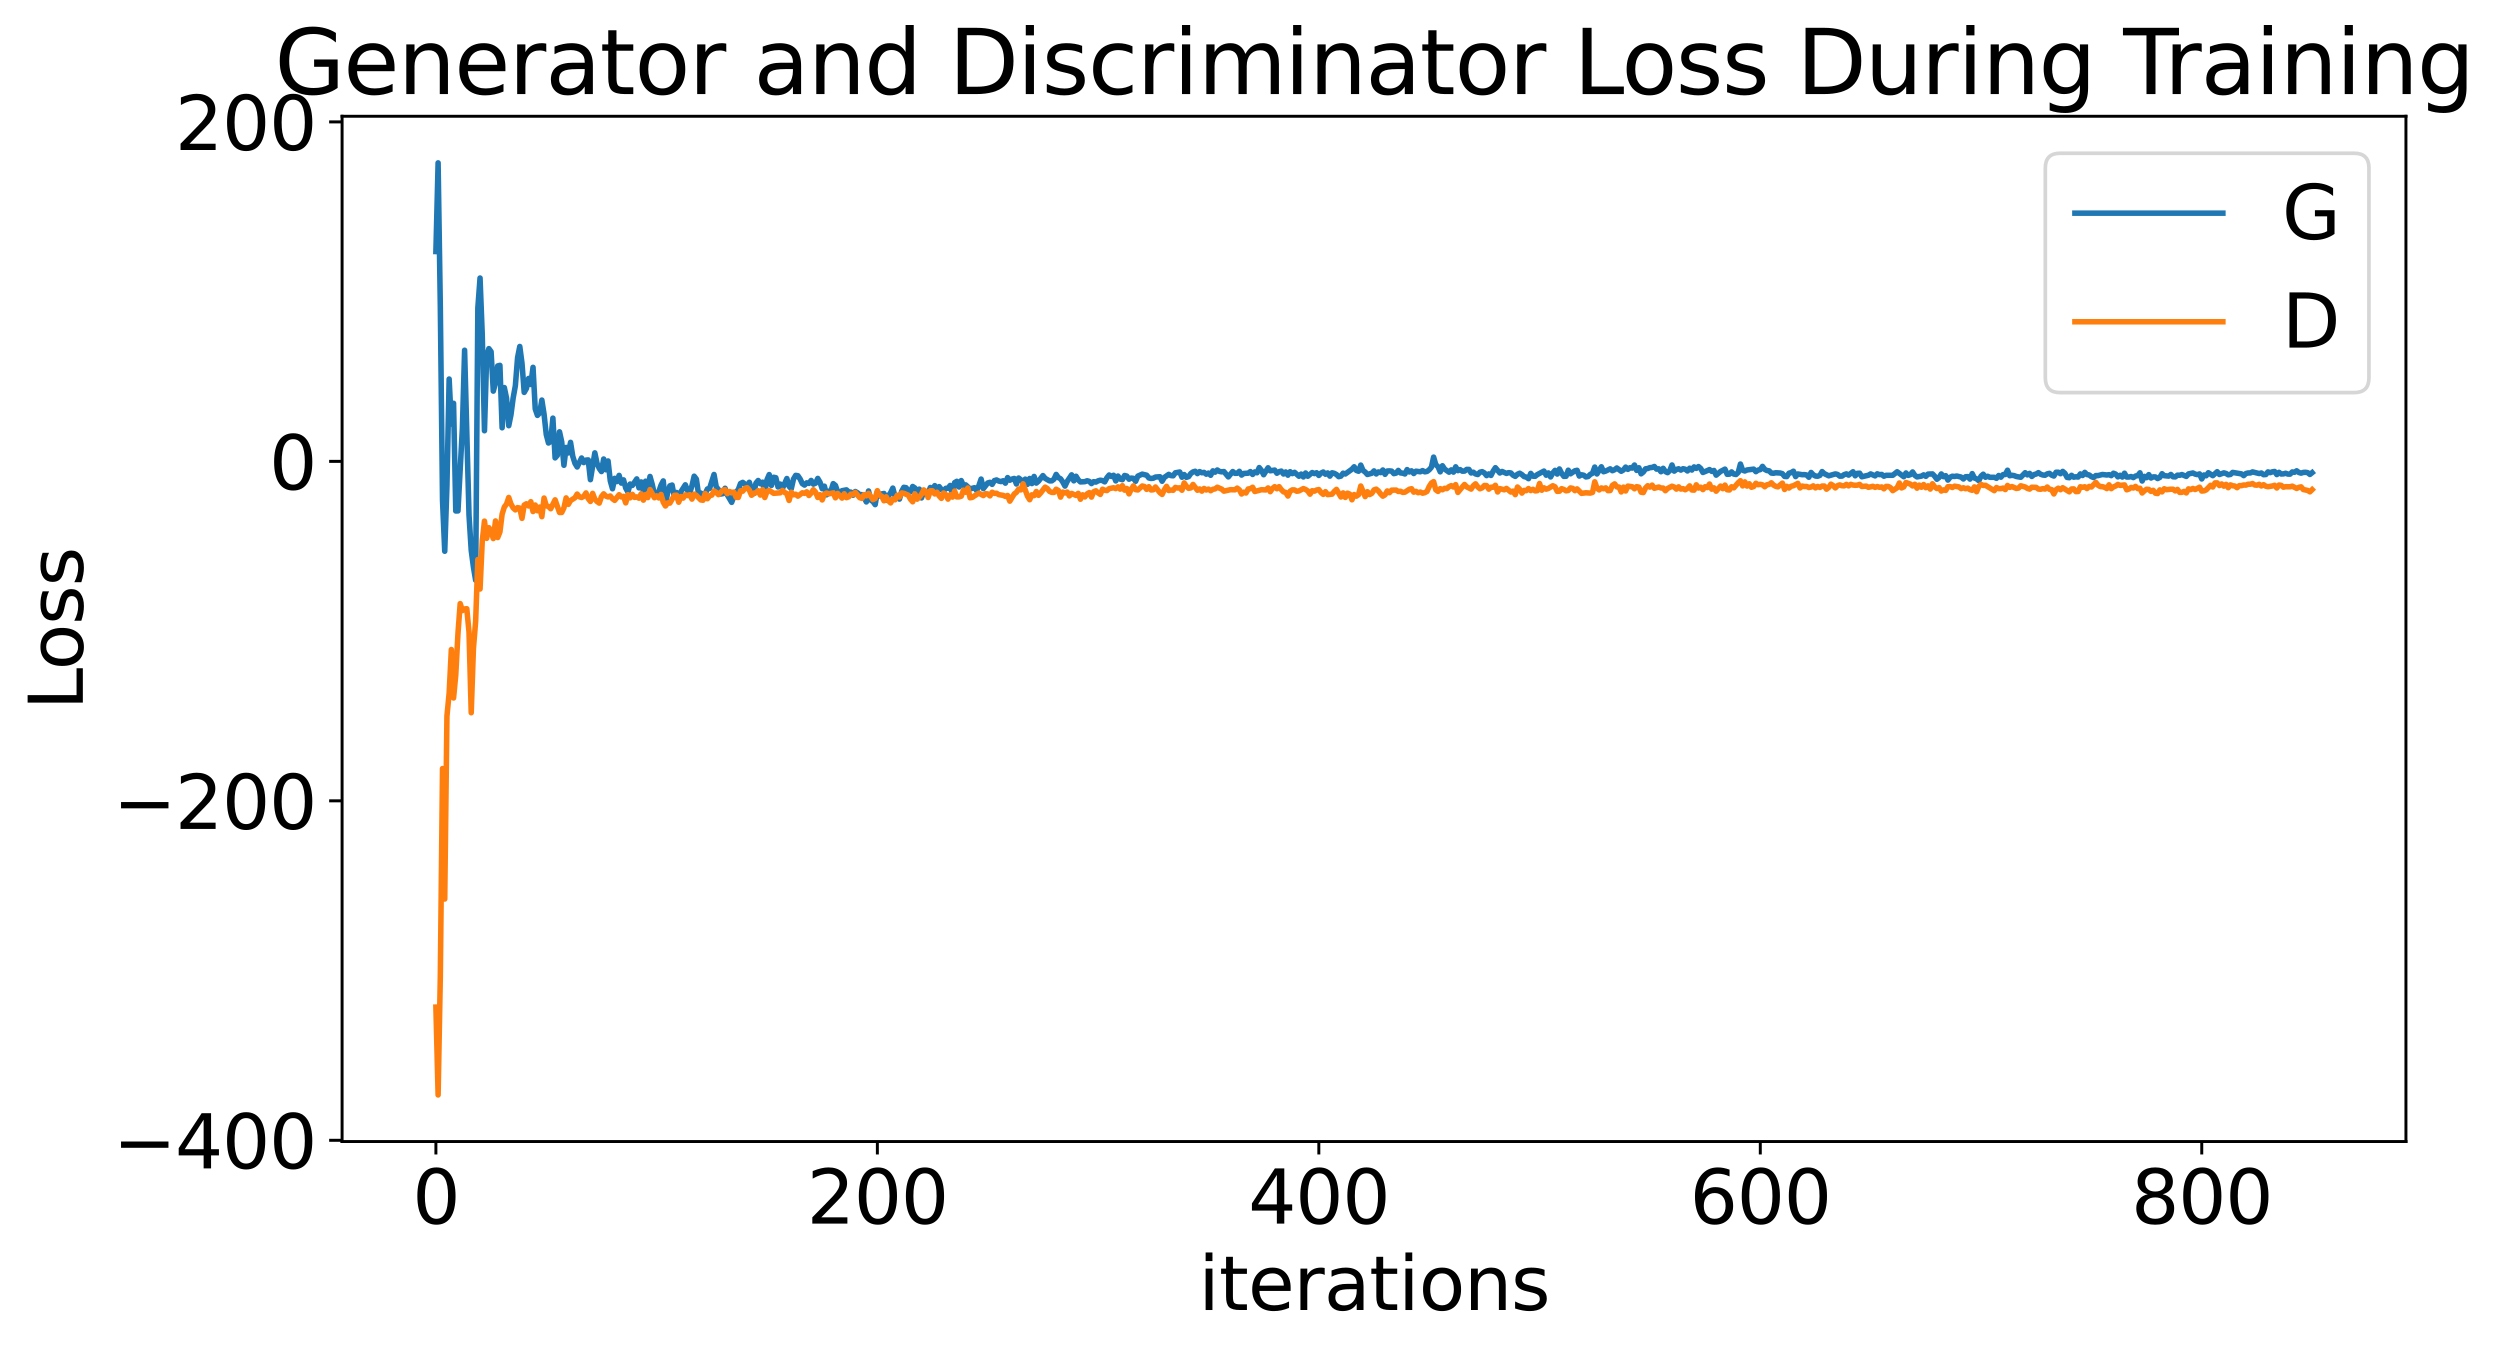 <?xml version="1.0" encoding="utf-8" standalone="no"?>
<!DOCTYPE svg PUBLIC "-//W3C//DTD SVG 1.1//EN"
  "http://www.w3.org/Graphics/SVG/1.1/DTD/svg11.dtd">
<svg xmlns:xlink="http://www.w3.org/1999/xlink" width="675.923pt" height="365.549pt" viewBox="0 0 675.923 365.549" xmlns="http://www.w3.org/2000/svg" version="1.1">
 <defs>
  <style type="text/css">*{stroke-linejoin: round; stroke-linecap: butt}</style>
 </defs>
 <g id="figure_1">
  <g id="patch_1">
   <path d="M 0 365.549 
L 675.923 365.549 
L 675.923 -0 
L 0 -0 
z
" style="fill: #ffffff"/>
  </g>
  <g id="axes_1">
   <g id="patch_2">
    <path d="M 92.491 308.636 
L 650.491 308.636 
L 650.491 31.436 
L 92.491 31.436 
z
" style="fill: #ffffff"/>
   </g>
   <g id="matplotlib.axis_1">
    <g id="xtick_1">
     <g id="line2d_1">
      <defs>
       <path id="m8efa6a3fb3" d="M 0 0 
L 0 3.5 
" style="stroke: #000000; stroke-width: 0.8"/>
      </defs>
      <g>
       <use xlink:href="#m8efa6a3fb3" x="117.854" y="308.636" style="stroke: #000000; stroke-width: 0.8"/>
      </g>
     </g>
     <g id="text_1">
      <!-- 0 -->
      <g transform="translate(111.492 330.833) scale(0.2 -0.2)">
       <defs>
        <path id="DejaVuSans-30" d="M 2034 4250 
Q 1547 4250 1301 3770 
Q 1056 3291 1056 2328 
Q 1056 1369 1301 889 
Q 1547 409 2034 409 
Q 2525 409 2770 889 
Q 3016 1369 3016 2328 
Q 3016 3291 2770 3770 
Q 2525 4250 2034 4250 
z
M 2034 4750 
Q 2819 4750 3233 4129 
Q 3647 3509 3647 2328 
Q 3647 1150 3233 529 
Q 2819 -91 2034 -91 
Q 1250 -91 836 529 
Q 422 1150 422 2328 
Q 422 3509 836 4129 
Q 1250 4750 2034 4750 
z
" transform="scale(0.016)"/>
       </defs>
       <use xlink:href="#DejaVuSans-30"/>
      </g>
     </g>
    </g>
    <g id="xtick_2">
     <g id="line2d_2">
      <g>
       <use xlink:href="#m8efa6a3fb3" x="237.213" y="308.636" style="stroke: #000000; stroke-width: 0.8"/>
      </g>
     </g>
     <g id="text_2">
      <!-- 200 -->
      <g transform="translate(218.125 330.833) scale(0.2 -0.2)">
       <defs>
        <path id="DejaVuSans-32" d="M 1228 531 
L 3431 531 
L 3431 0 
L 469 0 
L 469 531 
Q 828 903 1448 1529 
Q 2069 2156 2228 2338 
Q 2531 2678 2651 2914 
Q 2772 3150 2772 3378 
Q 2772 3750 2511 3984 
Q 2250 4219 1831 4219 
Q 1534 4219 1204 4116 
Q 875 4013 500 3803 
L 500 4441 
Q 881 4594 1212 4672 
Q 1544 4750 1819 4750 
Q 2544 4750 2975 4387 
Q 3406 4025 3406 3419 
Q 3406 3131 3298 2873 
Q 3191 2616 2906 2266 
Q 2828 2175 2409 1742 
Q 1991 1309 1228 531 
z
" transform="scale(0.016)"/>
       </defs>
       <use xlink:href="#DejaVuSans-32"/>
       <use xlink:href="#DejaVuSans-30" x="63.623"/>
       <use xlink:href="#DejaVuSans-30" x="127.246"/>
      </g>
     </g>
    </g>
    <g id="xtick_3">
     <g id="line2d_3">
      <g>
       <use xlink:href="#m8efa6a3fb3" x="356.571" y="308.636" style="stroke: #000000; stroke-width: 0.8"/>
      </g>
     </g>
     <g id="text_3">
      <!-- 400 -->
      <g transform="translate(337.483 330.833) scale(0.2 -0.2)">
       <defs>
        <path id="DejaVuSans-34" d="M 2419 4116 
L 825 1625 
L 2419 1625 
L 2419 4116 
z
M 2253 4666 
L 3047 4666 
L 3047 1625 
L 3713 1625 
L 3713 1100 
L 3047 1100 
L 3047 0 
L 2419 0 
L 2419 1100 
L 313 1100 
L 313 1709 
L 2253 4666 
z
" transform="scale(0.016)"/>
       </defs>
       <use xlink:href="#DejaVuSans-34"/>
       <use xlink:href="#DejaVuSans-30" x="63.623"/>
       <use xlink:href="#DejaVuSans-30" x="127.246"/>
      </g>
     </g>
    </g>
    <g id="xtick_4">
     <g id="line2d_4">
      <g>
       <use xlink:href="#m8efa6a3fb3" x="475.929" y="308.636" style="stroke: #000000; stroke-width: 0.8"/>
      </g>
     </g>
     <g id="text_4">
      <!-- 600 -->
      <g transform="translate(456.842 330.833) scale(0.2 -0.2)">
       <defs>
        <path id="DejaVuSans-36" d="M 2113 2584 
Q 1688 2584 1439 2293 
Q 1191 2003 1191 1497 
Q 1191 994 1439 701 
Q 1688 409 2113 409 
Q 2538 409 2786 701 
Q 3034 994 3034 1497 
Q 3034 2003 2786 2293 
Q 2538 2584 2113 2584 
z
M 3366 4563 
L 3366 3988 
Q 3128 4100 2886 4159 
Q 2644 4219 2406 4219 
Q 1781 4219 1451 3797 
Q 1122 3375 1075 2522 
Q 1259 2794 1537 2939 
Q 1816 3084 2150 3084 
Q 2853 3084 3261 2657 
Q 3669 2231 3669 1497 
Q 3669 778 3244 343 
Q 2819 -91 2113 -91 
Q 1303 -91 875 529 
Q 447 1150 447 2328 
Q 447 3434 972 4092 
Q 1497 4750 2381 4750 
Q 2619 4750 2861 4703 
Q 3103 4656 3366 4563 
z
" transform="scale(0.016)"/>
       </defs>
       <use xlink:href="#DejaVuSans-36"/>
       <use xlink:href="#DejaVuSans-30" x="63.623"/>
       <use xlink:href="#DejaVuSans-30" x="127.246"/>
      </g>
     </g>
    </g>
    <g id="xtick_5">
     <g id="line2d_5">
      <g>
       <use xlink:href="#m8efa6a3fb3" x="595.287" y="308.636" style="stroke: #000000; stroke-width: 0.8"/>
      </g>
     </g>
     <g id="text_5">
      <!-- 800 -->
      <g transform="translate(576.2 330.833) scale(0.2 -0.2)">
       <defs>
        <path id="DejaVuSans-38" d="M 2034 2216 
Q 1584 2216 1326 1975 
Q 1069 1734 1069 1313 
Q 1069 891 1326 650 
Q 1584 409 2034 409 
Q 2484 409 2743 651 
Q 3003 894 3003 1313 
Q 3003 1734 2745 1975 
Q 2488 2216 2034 2216 
z
M 1403 2484 
Q 997 2584 770 2862 
Q 544 3141 544 3541 
Q 544 4100 942 4425 
Q 1341 4750 2034 4750 
Q 2731 4750 3128 4425 
Q 3525 4100 3525 3541 
Q 3525 3141 3298 2862 
Q 3072 2584 2669 2484 
Q 3125 2378 3379 2068 
Q 3634 1759 3634 1313 
Q 3634 634 3220 271 
Q 2806 -91 2034 -91 
Q 1263 -91 848 271 
Q 434 634 434 1313 
Q 434 1759 690 2068 
Q 947 2378 1403 2484 
z
M 1172 3481 
Q 1172 3119 1398 2916 
Q 1625 2713 2034 2713 
Q 2441 2713 2670 2916 
Q 2900 3119 2900 3481 
Q 2900 3844 2670 4047 
Q 2441 4250 2034 4250 
Q 1625 4250 1398 4047 
Q 1172 3844 1172 3481 
z
" transform="scale(0.016)"/>
       </defs>
       <use xlink:href="#DejaVuSans-38"/>
       <use xlink:href="#DejaVuSans-30" x="63.623"/>
       <use xlink:href="#DejaVuSans-30" x="127.246"/>
      </g>
     </g>
    </g>
    <g id="text_6">
     <!-- iterations -->
     <g transform="translate(324.036 354.189) scale(0.2 -0.2)">
      <defs>
       <path id="DejaVuSans-69" d="M 603 3500 
L 1178 3500 
L 1178 0 
L 603 0 
L 603 3500 
z
M 603 4863 
L 1178 4863 
L 1178 4134 
L 603 4134 
L 603 4863 
z
" transform="scale(0.016)"/>
       <path id="DejaVuSans-74" d="M 1172 4494 
L 1172 3500 
L 2356 3500 
L 2356 3053 
L 1172 3053 
L 1172 1153 
Q 1172 725 1289 603 
Q 1406 481 1766 481 
L 2356 481 
L 2356 0 
L 1766 0 
Q 1100 0 847 248 
Q 594 497 594 1153 
L 594 3053 
L 172 3053 
L 172 3500 
L 594 3500 
L 594 4494 
L 1172 4494 
z
" transform="scale(0.016)"/>
       <path id="DejaVuSans-65" d="M 3597 1894 
L 3597 1613 
L 953 1613 
Q 991 1019 1311 708 
Q 1631 397 2203 397 
Q 2534 397 2845 478 
Q 3156 559 3463 722 
L 3463 178 
Q 3153 47 2828 -22 
Q 2503 -91 2169 -91 
Q 1331 -91 842 396 
Q 353 884 353 1716 
Q 353 2575 817 3079 
Q 1281 3584 2069 3584 
Q 2775 3584 3186 3129 
Q 3597 2675 3597 1894 
z
M 3022 2063 
Q 3016 2534 2758 2815 
Q 2500 3097 2075 3097 
Q 1594 3097 1305 2825 
Q 1016 2553 972 2059 
L 3022 2063 
z
" transform="scale(0.016)"/>
       <path id="DejaVuSans-72" d="M 2631 2963 
Q 2534 3019 2420 3045 
Q 2306 3072 2169 3072 
Q 1681 3072 1420 2755 
Q 1159 2438 1159 1844 
L 1159 0 
L 581 0 
L 581 3500 
L 1159 3500 
L 1159 2956 
Q 1341 3275 1631 3429 
Q 1922 3584 2338 3584 
Q 2397 3584 2469 3576 
Q 2541 3569 2628 3553 
L 2631 2963 
z
" transform="scale(0.016)"/>
       <path id="DejaVuSans-61" d="M 2194 1759 
Q 1497 1759 1228 1600 
Q 959 1441 959 1056 
Q 959 750 1161 570 
Q 1363 391 1709 391 
Q 2188 391 2477 730 
Q 2766 1069 2766 1631 
L 2766 1759 
L 2194 1759 
z
M 3341 1997 
L 3341 0 
L 2766 0 
L 2766 531 
Q 2569 213 2275 61 
Q 1981 -91 1556 -91 
Q 1019 -91 701 211 
Q 384 513 384 1019 
Q 384 1609 779 1909 
Q 1175 2209 1959 2209 
L 2766 2209 
L 2766 2266 
Q 2766 2663 2505 2880 
Q 2244 3097 1772 3097 
Q 1472 3097 1187 3025 
Q 903 2953 641 2809 
L 641 3341 
Q 956 3463 1253 3523 
Q 1550 3584 1831 3584 
Q 2591 3584 2966 3190 
Q 3341 2797 3341 1997 
z
" transform="scale(0.016)"/>
       <path id="DejaVuSans-6f" d="M 1959 3097 
Q 1497 3097 1228 2736 
Q 959 2375 959 1747 
Q 959 1119 1226 758 
Q 1494 397 1959 397 
Q 2419 397 2687 759 
Q 2956 1122 2956 1747 
Q 2956 2369 2687 2733 
Q 2419 3097 1959 3097 
z
M 1959 3584 
Q 2709 3584 3137 3096 
Q 3566 2609 3566 1747 
Q 3566 888 3137 398 
Q 2709 -91 1959 -91 
Q 1206 -91 779 398 
Q 353 888 353 1747 
Q 353 2609 779 3096 
Q 1206 3584 1959 3584 
z
" transform="scale(0.016)"/>
       <path id="DejaVuSans-6e" d="M 3513 2113 
L 3513 0 
L 2938 0 
L 2938 2094 
Q 2938 2591 2744 2837 
Q 2550 3084 2163 3084 
Q 1697 3084 1428 2787 
Q 1159 2491 1159 1978 
L 1159 0 
L 581 0 
L 581 3500 
L 1159 3500 
L 1159 2956 
Q 1366 3272 1645 3428 
Q 1925 3584 2291 3584 
Q 2894 3584 3203 3211 
Q 3513 2838 3513 2113 
z
" transform="scale(0.016)"/>
       <path id="DejaVuSans-73" d="M 2834 3397 
L 2834 2853 
Q 2591 2978 2328 3040 
Q 2066 3103 1784 3103 
Q 1356 3103 1142 2972 
Q 928 2841 928 2578 
Q 928 2378 1081 2264 
Q 1234 2150 1697 2047 
L 1894 2003 
Q 2506 1872 2764 1633 
Q 3022 1394 3022 966 
Q 3022 478 2636 193 
Q 2250 -91 1575 -91 
Q 1294 -91 989 -36 
Q 684 19 347 128 
L 347 722 
Q 666 556 975 473 
Q 1284 391 1588 391 
Q 1994 391 2212 530 
Q 2431 669 2431 922 
Q 2431 1156 2273 1281 
Q 2116 1406 1581 1522 
L 1381 1569 
Q 847 1681 609 1914 
Q 372 2147 372 2553 
Q 372 3047 722 3315 
Q 1072 3584 1716 3584 
Q 2034 3584 2315 3537 
Q 2597 3491 2834 3397 
z
" transform="scale(0.016)"/>
      </defs>
      <use xlink:href="#DejaVuSans-69"/>
      <use xlink:href="#DejaVuSans-74" x="27.783"/>
      <use xlink:href="#DejaVuSans-65" x="66.992"/>
      <use xlink:href="#DejaVuSans-72" x="128.516"/>
      <use xlink:href="#DejaVuSans-61" x="169.629"/>
      <use xlink:href="#DejaVuSans-74" x="230.908"/>
      <use xlink:href="#DejaVuSans-69" x="270.117"/>
      <use xlink:href="#DejaVuSans-6f" x="297.9"/>
      <use xlink:href="#DejaVuSans-6e" x="359.082"/>
      <use xlink:href="#DejaVuSans-73" x="422.461"/>
     </g>
    </g>
   </g>
   <g id="matplotlib.axis_2">
    <g id="ytick_1">
     <g id="line2d_6">
      <defs>
       <path id="m21d3175a77" d="M 0 0 
L -3.5 0 
" style="stroke: #000000; stroke-width: 0.8"/>
      </defs>
      <g>
       <use xlink:href="#m21d3175a77" x="92.491" y="308.301" style="stroke: #000000; stroke-width: 0.8"/>
      </g>
     </g>
     <g id="text_7">
      <!-- −400 -->
      <g transform="translate(30.556 315.9) scale(0.2 -0.2)">
       <defs>
        <path id="DejaVuSans-2212" d="M 678 2272 
L 4684 2272 
L 4684 1741 
L 678 1741 
L 678 2272 
z
" transform="scale(0.016)"/>
       </defs>
       <use xlink:href="#DejaVuSans-2212"/>
       <use xlink:href="#DejaVuSans-34" x="83.789"/>
       <use xlink:href="#DejaVuSans-30" x="147.412"/>
       <use xlink:href="#DejaVuSans-30" x="211.035"/>
      </g>
     </g>
    </g>
    <g id="ytick_2">
     <g id="line2d_7">
      <g>
       <use xlink:href="#m21d3175a77" x="92.491" y="216.52" style="stroke: #000000; stroke-width: 0.8"/>
      </g>
     </g>
     <g id="text_8">
      <!-- −200 -->
      <g transform="translate(30.556 224.119) scale(0.2 -0.2)">
       <use xlink:href="#DejaVuSans-2212"/>
       <use xlink:href="#DejaVuSans-32" x="83.789"/>
       <use xlink:href="#DejaVuSans-30" x="147.412"/>
       <use xlink:href="#DejaVuSans-30" x="211.035"/>
      </g>
     </g>
    </g>
    <g id="ytick_3">
     <g id="line2d_8">
      <g>
       <use xlink:href="#m21d3175a77" x="92.491" y="124.739" style="stroke: #000000; stroke-width: 0.8"/>
      </g>
     </g>
     <g id="text_9">
      <!-- 0 -->
      <g transform="translate(72.766 132.338) scale(0.2 -0.2)">
       <use xlink:href="#DejaVuSans-30"/>
      </g>
     </g>
    </g>
    <g id="ytick_4">
     <g id="line2d_9">
      <g>
       <use xlink:href="#m21d3175a77" x="92.491" y="32.958" style="stroke: #000000; stroke-width: 0.8"/>
      </g>
     </g>
     <g id="text_10">
      <!-- 200 -->
      <g transform="translate(47.316 40.557) scale(0.2 -0.2)">
       <use xlink:href="#DejaVuSans-32"/>
       <use xlink:href="#DejaVuSans-30" x="63.623"/>
       <use xlink:href="#DejaVuSans-30" x="127.246"/>
      </g>
     </g>
    </g>
    <g id="text_11">
     <!-- Loss -->
     <g transform="translate(22.397 191.971) rotate(-90) scale(0.2 -0.2)">
      <defs>
       <path id="DejaVuSans-4c" d="M 628 4666 
L 1259 4666 
L 1259 531 
L 3531 531 
L 3531 0 
L 628 0 
L 628 4666 
z
" transform="scale(0.016)"/>
      </defs>
      <use xlink:href="#DejaVuSans-4c"/>
      <use xlink:href="#DejaVuSans-6f" x="53.963"/>
      <use xlink:href="#DejaVuSans-73" x="115.145"/>
      <use xlink:href="#DejaVuSans-73" x="167.244"/>
     </g>
    </g>
   </g>
   <g id="line2d_10">
    <path d="M 117.854 68.01 
L 118.451 44.036 
L 119.048 82.894 
L 119.645 135.353 
L 120.241 149.038 
L 120.838 131.292 
L 121.435 102.481 
L 122.032 114.664 
L 122.629 109.036 
L 123.225 138.147 
L 123.822 138.134 
L 125.016 115.734 
L 125.613 94.696 
L 126.806 139.286 
L 127.403 148.795 
L 128 153.318 
L 128.597 156.878 
L 129.193 83.249 
L 129.79 75.174 
L 130.387 90.473 
L 130.984 116.457 
L 131.58 96.256 
L 132.177 94.26 
L 132.774 95.075 
L 133.371 105.745 
L 133.968 103.501 
L 134.564 98.938 
L 135.161 98.781 
L 135.758 115.659 
L 136.355 104.793 
L 136.952 107.675 
L 137.548 115.096 
L 138.145 112.159 
L 138.742 107.601 
L 139.339 104.285 
L 139.936 96.707 
L 140.532 93.68 
L 141.129 98.194 
L 141.726 106.086 
L 142.323 105.036 
L 142.92 102.323 
L 143.516 103.946 
L 144.113 99.317 
L 144.71 110.565 
L 145.307 112.307 
L 145.903 111.666 
L 146.5 108.168 
L 147.097 111.995 
L 147.694 117.503 
L 148.291 119.774 
L 148.887 119.367 
L 149.484 113.052 
L 150.081 123.794 
L 150.678 123.122 
L 151.275 116.752 
L 151.871 119.487 
L 152.468 125.791 
L 153.065 120.978 
L 153.662 122.459 
L 154.259 119.602 
L 154.855 123.368 
L 155.452 125.267 
L 156.049 126.254 
L 157.242 123.833 
L 157.839 125.067 
L 158.436 124.405 
L 159.033 124.343 
L 159.63 129.685 
L 160.823 122.441 
L 161.42 125.292 
L 162.017 126.639 
L 162.614 127.489 
L 163.21 124.105 
L 163.807 127.007 
L 164.404 124.635 
L 165.001 130.008 
L 165.598 132.148 
L 166.194 129.333 
L 166.791 130.199 
L 167.388 128.532 
L 167.985 130.615 
L 168.582 129.75 
L 169.178 131.975 
L 169.775 133.042 
L 170.372 130.869 
L 170.969 131.244 
L 172.162 129.486 
L 172.759 131.903 
L 173.356 130.3 
L 173.953 132.787 
L 174.549 130.104 
L 175.146 132.297 
L 175.743 128.828 
L 176.34 130.977 
L 176.937 133.625 
L 177.533 133.679 
L 178.13 132.891 
L 178.727 131.166 
L 179.324 130.029 
L 179.921 136.267 
L 180.517 133.172 
L 181.114 131.367 
L 181.711 131.144 
L 182.308 134.254 
L 182.905 133.153 
L 183.501 135.194 
L 184.098 132.96 
L 185.292 131.082 
L 185.888 132.585 
L 186.485 133.281 
L 187.082 131.341 
L 187.679 128.753 
L 188.276 129.528 
L 188.872 133.658 
L 189.469 133.308 
L 190.066 134.76 
L 191.26 132.202 
L 191.856 132.04 
L 193.05 128.293 
L 193.647 131.624 
L 194.244 132.367 
L 194.84 133.575 
L 195.437 133.468 
L 196.034 132.014 
L 196.631 133.775 
L 197.824 135.817 
L 198.421 134.156 
L 199.018 133.039 
L 199.615 132.366 
L 200.211 130.732 
L 200.808 130.422 
L 202.002 131.352 
L 202.599 130.397 
L 203.195 132.386 
L 203.792 133.449 
L 204.389 130.621 
L 204.986 129.916 
L 205.583 130.78 
L 206.179 130.367 
L 206.776 133.018 
L 207.373 129.7 
L 207.97 128.315 
L 208.567 131.243 
L 209.163 129.04 
L 209.76 129.159 
L 210.357 131.658 
L 210.954 130.877 
L 211.551 132.068 
L 212.744 129.382 
L 213.341 131.489 
L 213.938 132.135 
L 214.534 129.52 
L 215.131 128.527 
L 215.728 128.627 
L 216.325 129.507 
L 216.922 130.754 
L 217.518 131.149 
L 218.115 130.543 
L 218.712 130.694 
L 219.309 129.901 
L 219.906 130.887 
L 220.502 130.64 
L 221.099 129.355 
L 221.696 130.365 
L 222.293 132.129 
L 222.89 131.452 
L 223.486 133.778 
L 224.083 132.794 
L 224.68 132.711 
L 225.277 130.761 
L 225.874 131.242 
L 226.47 132.939 
L 227.067 133.683 
L 227.664 132.669 
L 228.857 132.445 
L 229.454 132.994 
L 230.051 133.06 
L 230.648 133.885 
L 231.245 132.892 
L 231.841 133.233 
L 232.438 133.746 
L 233.035 133.739 
L 233.632 134.525 
L 234.229 135.705 
L 234.825 132.744 
L 235.422 135.219 
L 236.019 135.591 
L 236.616 136.433 
L 237.213 132.965 
L 237.809 134.075 
L 238.406 133.541 
L 239.003 133.422 
L 239.6 135.237 
L 240.197 134.063 
L 240.793 133.229 
L 241.39 131.971 
L 241.987 134.241 
L 242.584 134.068 
L 243.18 134.937 
L 243.777 132.84 
L 244.374 131.756 
L 244.971 131.859 
L 245.568 132.699 
L 246.164 132.989 
L 246.761 131.534 
L 247.358 131.943 
L 247.955 132.9 
L 248.552 132.249 
L 249.148 134.623 
L 249.745 132.871 
L 250.342 133.639 
L 250.939 133.328 
L 251.536 131.803 
L 252.132 132.484 
L 252.729 131.304 
L 253.326 132.834 
L 253.923 131.565 
L 254.52 132.346 
L 255.116 132.763 
L 255.713 132.034 
L 256.31 132.01 
L 256.907 131.256 
L 257.503 133.788 
L 258.1 130.493 
L 258.697 130.136 
L 259.294 131.67 
L 259.891 129.936 
L 260.487 131.294 
L 261.084 131.094 
L 262.278 132.187 
L 263.471 131.861 
L 264.068 132.64 
L 264.665 131.282 
L 265.262 129.53 
L 265.859 132.112 
L 267.052 130.58 
L 267.649 130.407 
L 268.246 130.957 
L 268.842 129.942 
L 269.439 129.766 
L 270.036 130.066 
L 270.633 130.203 
L 271.23 129.98 
L 271.826 130.627 
L 272.423 129.133 
L 273.02 129.835 
L 273.617 129.534 
L 274.214 129.364 
L 274.81 130.857 
L 275.407 129.246 
L 276.004 129.706 
L 276.601 130.421 
L 277.198 129.545 
L 277.794 130.94 
L 278.391 129.371 
L 278.988 130.738 
L 279.585 128.822 
L 280.182 130.61 
L 280.778 130.103 
L 281.972 128.587 
L 282.569 129.332 
L 283.762 130.014 
L 284.359 130.005 
L 284.956 129.564 
L 285.553 128.278 
L 286.149 129.133 
L 286.746 129.444 
L 287.343 130.328 
L 287.94 131.422 
L 288.537 130.157 
L 289.73 128.387 
L 290.327 130.002 
L 290.924 128.766 
L 291.521 129.728 
L 292.117 130.295 
L 293.311 130.229 
L 293.908 129.99 
L 294.505 130.146 
L 295.101 130.742 
L 295.698 130.233 
L 296.295 130.336 
L 296.892 130.009 
L 297.488 129.832 
L 298.085 129.938 
L 298.682 130.277 
L 299.279 129.16 
L 299.876 128.428 
L 300.472 128.815 
L 301.069 128.503 
L 301.666 130.018 
L 302.263 128.713 
L 302.86 129.533 
L 303.456 129.687 
L 304.053 128.563 
L 304.65 128.72 
L 305.247 129.561 
L 305.844 129.261 
L 306.44 129.333 
L 307.037 130.125 
L 307.634 128.726 
L 308.828 128.193 
L 310.021 128.481 
L 310.618 129.227 
L 311.215 129.364 
L 311.811 129.293 
L 312.408 128.979 
L 313.602 128.9 
L 314.199 130.109 
L 314.795 129.085 
L 315.989 128.258 
L 316.586 128.583 
L 317.183 128.64 
L 317.779 127.829 
L 318.973 127.622 
L 319.57 129.027 
L 320.167 128.308 
L 320.763 129.061 
L 321.36 128.863 
L 321.957 128.028 
L 322.554 127.59 
L 323.151 127.418 
L 323.747 128.046 
L 324.344 127.51 
L 324.941 127.816 
L 325.538 127.725 
L 326.134 128.205 
L 326.731 127.91 
L 327.328 128.496 
L 327.925 127.307 
L 328.522 127.661 
L 329.118 127.074 
L 329.715 127.464 
L 330.312 127.568 
L 330.909 127.493 
L 332.102 128.934 
L 333.296 127.495 
L 333.893 127.974 
L 334.49 127.964 
L 335.086 127.433 
L 335.683 128.446 
L 336.28 128.006 
L 337.474 127.934 
L 338.07 127.503 
L 338.667 128.276 
L 339.264 127.592 
L 339.861 127.821 
L 340.457 126.42 
L 341.054 127.184 
L 341.651 128.351 
L 342.845 126.478 
L 343.441 127.288 
L 344.635 127.097 
L 345.232 127.944 
L 345.829 127.523 
L 346.425 127.369 
L 347.022 128.155 
L 347.619 127.606 
L 348.216 128.47 
L 348.813 127.537 
L 349.409 128.049 
L 350.006 127.705 
L 351.2 128.758 
L 351.797 128.176 
L 352.393 128.949 
L 352.99 127.886 
L 353.587 128.758 
L 354.78 127.764 
L 355.377 128.041 
L 355.974 127.818 
L 356.571 128.539 
L 357.168 127.909 
L 357.764 127.62 
L 358.361 128.215 
L 358.958 127.872 
L 359.555 128.731 
L 360.152 127.831 
L 360.748 127.973 
L 361.345 128.302 
L 361.942 128.875 
L 362.539 128.731 
L 363.136 127.937 
L 363.732 128.147 
L 365.523 126.865 
L 366.12 126.206 
L 366.716 127.195 
L 367.313 127.406 
L 367.91 125.752 
L 368.507 127.181 
L 369.103 127.622 
L 369.7 128.285 
L 370.894 127.953 
L 371.491 127.321 
L 372.087 128.138 
L 372.684 127.596 
L 373.281 127.777 
L 373.878 127.076 
L 374.475 128.238 
L 375.071 127.355 
L 375.668 127.311 
L 376.265 127.383 
L 376.862 128.051 
L 377.459 127.911 
L 378.055 127.191 
L 378.652 127.863 
L 379.249 127.925 
L 379.846 128.141 
L 380.442 126.967 
L 381.039 127.602 
L 381.636 127.303 
L 382.233 128.02 
L 382.83 127.396 
L 384.023 127.55 
L 384.62 127.241 
L 385.217 127.562 
L 385.814 127.469 
L 386.41 127.018 
L 387.007 126.33 
L 387.604 123.594 
L 388.201 125.641 
L 388.798 126.194 
L 389.394 127.565 
L 389.991 125.926 
L 390.588 126.839 
L 391.782 127.663 
L 392.378 127.044 
L 392.975 127.646 
L 393.572 126.217 
L 394.169 127.247 
L 394.765 126.969 
L 395.362 127.389 
L 395.959 127.367 
L 396.556 126.91 
L 397.153 126.92 
L 397.749 127.869 
L 398.346 127.674 
L 398.943 128.141 
L 399.54 128.297 
L 400.137 127.669 
L 400.733 127.522 
L 401.33 127.865 
L 401.927 128.588 
L 402.524 128.133 
L 403.121 128.536 
L 403.717 127.352 
L 404.314 126.453 
L 405.508 127.878 
L 406.105 127.473 
L 407.298 127.995 
L 407.895 127.785 
L 408.492 127.877 
L 409.088 128.483 
L 409.685 128.794 
L 410.282 128.221 
L 410.879 127.948 
L 411.476 128.313 
L 412.072 128.855 
L 412.669 128.997 
L 413.266 129.42 
L 413.863 127.992 
L 414.46 128.745 
L 415.056 128.776 
L 415.653 128.307 
L 417.444 127.366 
L 418.04 128.478 
L 418.637 127.867 
L 419.234 128.945 
L 419.831 127.881 
L 420.428 127.177 
L 421.024 128.168 
L 421.621 126.793 
L 422.218 127.978 
L 422.815 128.793 
L 423.411 128.766 
L 424.008 127.131 
L 424.605 128.101 
L 425.799 127.293 
L 426.395 127.158 
L 426.992 128.714 
L 427.589 128.371 
L 428.186 128.487 
L 428.783 128.947 
L 429.379 128.838 
L 429.976 128.26 
L 430.573 127.951 
L 431.17 126.283 
L 431.767 128.14 
L 432.96 126.208 
L 433.557 127.54 
L 434.154 127.357 
L 435.347 126.763 
L 435.944 127.26 
L 436.541 126.997 
L 437.138 126.529 
L 438.331 127.412 
L 438.928 127.05 
L 439.525 126.293 
L 440.122 126.896 
L 440.718 126.452 
L 441.315 126.552 
L 441.912 125.732 
L 442.509 127.181 
L 443.106 126.471 
L 443.702 128.103 
L 444.299 127.623 
L 444.896 126.756 
L 445.493 126.674 
L 446.09 126.43 
L 446.686 126.383 
L 447.283 126.126 
L 447.88 126.833 
L 448.477 126.756 
L 449.074 127.538 
L 449.67 126.623 
L 450.267 127.5 
L 450.864 127.788 
L 451.461 127.217 
L 452.057 125.721 
L 452.654 127.375 
L 453.251 126.932 
L 453.848 126.742 
L 454.445 127.097 
L 455.041 126.733 
L 455.638 126.863 
L 456.235 127.33 
L 456.832 126.593 
L 457.429 127.082 
L 458.025 126.241 
L 458.622 126.634 
L 459.219 126.148 
L 459.816 126.651 
L 460.413 127.736 
L 461.606 127.235 
L 462.203 126.962 
L 462.8 127.437 
L 463.397 127.199 
L 463.993 128.461 
L 465.187 127.469 
L 466.38 126.841 
L 466.977 128.237 
L 467.574 128.195 
L 468.171 127.591 
L 468.768 128.171 
L 469.364 128.288 
L 469.961 127.732 
L 470.558 125.466 
L 471.155 127.136 
L 471.752 127.34 
L 472.348 127.066 
L 474.139 126.838 
L 474.736 127.52 
L 475.332 127.099 
L 475.929 126.969 
L 476.526 126.099 
L 477.123 126.906 
L 477.72 127.216 
L 478.316 127.303 
L 478.913 127.895 
L 479.51 127.955 
L 480.107 127.821 
L 481.3 127.889 
L 481.897 128.066 
L 482.494 128.803 
L 483.091 128.846 
L 483.687 127.944 
L 484.284 127.772 
L 484.881 127.405 
L 485.478 128.85 
L 486.075 128.151 
L 487.268 128.344 
L 487.865 128.322 
L 488.462 128.419 
L 489.059 129.028 
L 489.655 127.745 
L 490.252 128.373 
L 490.849 128.704 
L 491.446 128.761 
L 492.042 128.526 
L 492.639 127.504 
L 493.236 128.062 
L 494.43 128.644 
L 496.22 128.131 
L 496.817 128.268 
L 497.414 128.735 
L 498.01 128.723 
L 498.607 128.322 
L 499.204 128.122 
L 499.801 128.457 
L 500.994 127.551 
L 501.591 128.639 
L 502.188 127.98 
L 502.785 127.939 
L 503.382 128.9 
L 505.172 128.486 
L 505.769 128.134 
L 506.962 128.665 
L 507.559 128.103 
L 508.156 128.333 
L 508.753 128.272 
L 509.349 128.75 
L 509.946 128.51 
L 511.737 128.499 
L 512.93 127.554 
L 514.721 128.885 
L 515.317 127.879 
L 515.914 128.531 
L 516.511 128.327 
L 517.108 127.605 
L 517.705 128.514 
L 518.301 128.939 
L 519.495 128.728 
L 520.092 128.386 
L 520.688 128.783 
L 521.285 128.185 
L 522.479 128.133 
L 523.076 128.751 
L 523.672 129.569 
L 524.269 129.102 
L 524.866 128.149 
L 525.463 128.872 
L 526.06 128.616 
L 526.656 129.793 
L 527.253 129.035 
L 527.85 128.759 
L 528.447 128.825 
L 529.044 128.702 
L 530.237 128.989 
L 530.834 129.501 
L 531.431 128.9 
L 532.028 128.861 
L 532.624 129.533 
L 533.221 128.055 
L 533.818 129.237 
L 534.415 129.466 
L 535.011 129.964 
L 535.608 128.735 
L 536.205 128.215 
L 536.802 129.036 
L 537.399 128.773 
L 537.995 129.047 
L 539.189 129.044 
L 539.786 129.319 
L 540.383 128.564 
L 540.979 129.012 
L 541.576 128.318 
L 542.173 128.286 
L 542.77 127.139 
L 543.367 128.622 
L 543.963 128.504 
L 544.56 128.593 
L 545.157 128.832 
L 546.351 129.037 
L 547.544 127.809 
L 548.141 128.393 
L 548.738 127.991 
L 549.334 128.813 
L 549.931 128.313 
L 550.528 128.163 
L 551.125 127.789 
L 551.722 128.224 
L 552.318 128.433 
L 552.915 128.49 
L 553.512 128.122 
L 554.109 127.98 
L 554.706 128.462 
L 555.302 128.704 
L 555.899 127.684 
L 556.496 127.673 
L 557.093 128.074 
L 557.69 127.455 
L 558.286 127.971 
L 558.883 129.081 
L 559.48 129.154 
L 560.077 128.514 
L 560.674 129.012 
L 561.27 128.909 
L 561.867 128.977 
L 562.464 128.133 
L 563.061 128.556 
L 563.657 127.717 
L 564.254 128.308 
L 564.851 128.415 
L 565.448 128.869 
L 566.045 129.115 
L 566.641 128.583 
L 567.238 128.591 
L 568.432 128.287 
L 569.625 128.425 
L 570.222 128.334 
L 570.819 128.598 
L 571.416 127.948 
L 572.013 128.183 
L 572.609 128.928 
L 573.206 128.505 
L 573.803 128.977 
L 574.4 127.945 
L 574.997 128.973 
L 575.593 128.972 
L 576.19 128.845 
L 576.787 129.124 
L 577.384 128.709 
L 577.98 128.583 
L 578.577 127.837 
L 579.174 130.046 
L 579.771 128.799 
L 580.368 129.144 
L 580.964 128.329 
L 581.561 129.24 
L 582.158 128.93 
L 582.755 128.951 
L 583.352 129.383 
L 583.948 129.071 
L 584.545 128.082 
L 585.142 128.609 
L 586.336 128.725 
L 586.932 128.285 
L 587.529 128.905 
L 588.126 128.932 
L 588.723 128.47 
L 589.32 128.501 
L 589.916 128.307 
L 591.11 128.804 
L 591.707 128.133 
L 592.9 127.877 
L 593.497 128.187 
L 594.094 128.325 
L 594.691 128.134 
L 595.287 129.491 
L 595.884 128.421 
L 596.481 128.626 
L 597.078 127.815 
L 598.271 128.601 
L 599.465 127.537 
L 600.062 128.289 
L 601.255 127.848 
L 601.852 128.014 
L 602.449 128.374 
L 603.046 128.276 
L 603.642 127.726 
L 606.03 128.123 
L 606.626 128.593 
L 607.223 128.025 
L 607.82 127.879 
L 608.417 127.873 
L 609.014 127.586 
L 610.804 128.033 
L 611.401 127.882 
L 611.998 128.34 
L 612.594 128.304 
L 613.191 127.588 
L 613.788 127.786 
L 614.385 127.569 
L 614.982 127.473 
L 615.578 128.308 
L 616.175 127.703 
L 616.772 128.155 
L 617.369 128.118 
L 617.965 127.952 
L 618.562 128.173 
L 619.159 128.194 
L 619.756 127.598 
L 620.353 127.689 
L 620.949 127.294 
L 621.546 127.75 
L 622.143 127.921 
L 622.74 127.733 
L 623.337 127.694 
L 623.933 127.787 
L 624.53 128.273 
L 625.127 127.792 
L 625.127 127.792 
" clip-path="url(#pd7824b6e26)" style="fill: none; stroke: #1f77b4; stroke-width: 1.5; stroke-linecap: square"/>
   </g>
   <g id="line2d_11">
    <path d="M 117.854 272.296 
L 118.451 296.036 
L 119.048 264.026 
L 119.645 207.8 
L 120.241 243.067 
L 120.838 193.63 
L 121.435 187.417 
L 122.032 175.613 
L 122.629 188.709 
L 123.225 182.469 
L 123.822 171.246 
L 124.419 163.201 
L 125.016 165.079 
L 125.613 164.641 
L 126.209 164.584 
L 126.806 170.878 
L 127.403 192.699 
L 128 175.336 
L 128.597 168.05 
L 129.193 151.28 
L 129.79 159.248 
L 130.387 146.288 
L 130.984 140.902 
L 131.58 145.551 
L 132.177 142.667 
L 132.774 143.648 
L 133.371 145.607 
L 133.968 140.852 
L 134.564 145.328 
L 135.161 143.822 
L 135.758 139.007 
L 136.355 137.083 
L 136.952 136.292 
L 137.548 134.506 
L 138.145 136.254 
L 138.742 137.32 
L 139.339 137.858 
L 139.936 137.249 
L 140.532 137.37 
L 141.129 140.141 
L 141.726 136.559 
L 142.323 136.205 
L 142.92 136.797 
L 143.516 135.642 
L 144.113 138.298 
L 144.71 136.549 
L 145.307 138.086 
L 145.903 137.093 
L 146.5 139.686 
L 147.097 134.66 
L 147.694 136.76 
L 148.291 136.929 
L 148.887 137.545 
L 150.081 135.146 
L 151.275 138.557 
L 151.871 138.551 
L 152.468 137.3 
L 153.065 134.618 
L 153.662 136.359 
L 154.259 135.33 
L 155.452 134.58 
L 156.049 133.587 
L 156.646 134.312 
L 157.242 134.513 
L 157.839 134.178 
L 158.436 133.277 
L 159.033 134.796 
L 159.63 135.57 
L 160.226 133.398 
L 160.823 134.945 
L 161.42 135.595 
L 162.017 136.024 
L 162.614 134.272 
L 163.21 133.52 
L 163.807 134.134 
L 164.404 134.355 
L 165.001 134.102 
L 165.598 134.851 
L 166.194 135.281 
L 167.388 133.754 
L 167.985 134.35 
L 168.582 134.198 
L 169.178 135.957 
L 169.775 133.746 
L 170.372 134.598 
L 170.969 133.656 
L 171.565 134.48 
L 172.162 134.348 
L 172.759 134.697 
L 173.356 133.513 
L 173.953 135.221 
L 174.549 133.731 
L 175.146 134.529 
L 175.743 132.371 
L 176.937 134.572 
L 177.533 134.072 
L 178.13 134.628 
L 178.727 133.687 
L 179.324 135.794 
L 179.921 136.798 
L 180.517 135.97 
L 181.114 136.02 
L 182.308 133.938 
L 182.905 133.883 
L 183.501 135.784 
L 184.098 134.247 
L 184.695 134.671 
L 185.292 133.788 
L 185.888 133.986 
L 186.485 133.749 
L 187.082 134.938 
L 187.679 133.591 
L 188.276 133.949 
L 189.469 135.163 
L 190.066 135.25 
L 190.663 133.418 
L 191.26 134.84 
L 191.856 134.042 
L 192.453 133.858 
L 193.05 132.744 
L 193.647 133.127 
L 194.244 133.734 
L 195.437 132.54 
L 196.034 132.382 
L 196.631 133.468 
L 197.228 132.895 
L 197.824 133.132 
L 198.421 133.055 
L 199.018 134.444 
L 199.615 134.492 
L 200.211 132.704 
L 200.808 132.804 
L 201.405 132.034 
L 202.002 131.855 
L 202.599 132.524 
L 203.195 133.9 
L 203.792 133.358 
L 204.389 133.204 
L 204.986 132.665 
L 205.583 133.85 
L 206.179 132.38 
L 206.776 134.509 
L 207.373 132.892 
L 207.97 132.6 
L 209.163 133.372 
L 210.357 133.29 
L 210.954 133.234 
L 211.551 132.598 
L 212.147 133.141 
L 212.744 133.469 
L 213.341 135.298 
L 213.938 133.082 
L 214.534 133.767 
L 215.131 133.628 
L 215.728 134.143 
L 216.922 133.234 
L 217.518 133.387 
L 218.115 132.978 
L 218.712 133.963 
L 219.309 133.314 
L 219.906 132.412 
L 220.502 133.066 
L 221.099 134.496 
L 221.696 133.756 
L 222.293 135.163 
L 222.89 133.582 
L 223.486 133.306 
L 224.083 133.525 
L 225.277 133.266 
L 225.874 134.59 
L 226.47 133.405 
L 227.664 134.669 
L 228.261 133.501 
L 228.857 134.549 
L 229.454 134.331 
L 230.051 133.594 
L 230.648 133.685 
L 231.245 133.132 
L 232.438 134.556 
L 233.035 134.748 
L 233.632 133.735 
L 234.229 134.057 
L 234.825 133.4 
L 236.019 135.079 
L 236.616 134.763 
L 237.213 132.67 
L 237.809 133.845 
L 238.406 134.183 
L 239.003 135.394 
L 239.6 134.322 
L 240.197 135.404 
L 240.793 135.966 
L 241.39 134.883 
L 241.987 135.133 
L 242.584 133.913 
L 243.18 134.39 
L 243.777 133.28 
L 244.374 133.387 
L 245.568 133.885 
L 246.164 134.965 
L 246.761 135.665 
L 247.358 133.527 
L 247.955 134.959 
L 248.552 134.407 
L 249.148 133.612 
L 249.745 132.454 
L 250.342 132.902 
L 250.939 134.502 
L 251.536 132.691 
L 252.132 132.708 
L 252.729 133.549 
L 253.326 133.085 
L 253.923 134.094 
L 254.52 134.74 
L 255.116 133.29 
L 255.713 133.718 
L 256.31 134.942 
L 256.907 133.779 
L 257.503 134.404 
L 258.1 132.779 
L 258.697 134.351 
L 259.294 134.338 
L 259.891 134.155 
L 260.487 132.526 
L 261.084 133.087 
L 261.681 131.931 
L 262.278 134.582 
L 262.875 134.476 
L 264.068 133.68 
L 264.665 133.335 
L 265.859 133.983 
L 266.455 133.474 
L 267.052 133.545 
L 267.649 134.066 
L 268.246 133.092 
L 268.842 133.395 
L 269.439 133.363 
L 270.036 133.735 
L 271.23 133.936 
L 271.826 134.215 
L 272.423 133.966 
L 273.02 135.494 
L 274.214 133.55 
L 274.81 133.112 
L 275.407 132.239 
L 276.004 132.453 
L 276.601 130.81 
L 277.794 134.125 
L 278.391 135.104 
L 278.988 133.781 
L 279.585 133.993 
L 280.182 132.892 
L 280.778 133.913 
L 281.375 133.265 
L 282.569 131.713 
L 283.165 132.09 
L 283.762 132.857 
L 284.359 133.124 
L 284.956 133.136 
L 285.553 132.279 
L 286.149 132.61 
L 286.746 134.4 
L 287.343 133.041 
L 287.94 133.286 
L 288.537 133.034 
L 289.133 134.071 
L 289.73 133.407 
L 290.924 133.949 
L 291.521 133.393 
L 292.117 134.973 
L 292.714 133.784 
L 293.311 134.352 
L 293.908 133.54 
L 294.505 133.179 
L 295.101 134.395 
L 295.698 132.953 
L 296.295 132.7 
L 296.892 133.264 
L 297.488 133.674 
L 298.085 132.279 
L 298.682 132.54 
L 299.279 132.632 
L 299.876 132.107 
L 301.069 131.875 
L 301.666 132.102 
L 302.263 131.632 
L 302.86 132.243 
L 303.456 131.313 
L 304.053 132.518 
L 304.65 132.074 
L 305.247 133.525 
L 305.844 132.312 
L 306.44 131.365 
L 307.037 132.377 
L 307.634 132.471 
L 308.828 131.396 
L 309.424 131.545 
L 310.021 132.303 
L 310.618 131.591 
L 311.215 132.47 
L 311.811 132.413 
L 312.408 131.673 
L 313.602 133.199 
L 314.199 133.674 
L 314.795 132.436 
L 315.392 131.499 
L 315.989 132.619 
L 316.586 132.49 
L 317.183 132.556 
L 317.779 131.788 
L 318.376 131.942 
L 318.973 131.903 
L 319.57 132.54 
L 320.167 130.569 
L 320.763 131.467 
L 321.36 132.034 
L 321.957 131.906 
L 322.554 130.992 
L 323.747 132.545 
L 324.344 132.199 
L 324.941 132.783 
L 325.538 132.067 
L 326.134 132.475 
L 326.731 132.239 
L 327.328 132.672 
L 327.925 132.285 
L 328.522 132.184 
L 329.118 131.733 
L 330.312 132.244 
L 330.909 132.788 
L 332.699 132.398 
L 333.893 132.429 
L 334.49 131.972 
L 335.086 132.432 
L 335.683 133.56 
L 336.28 133.064 
L 336.877 133.289 
L 337.474 132.206 
L 338.07 132.123 
L 338.667 131.743 
L 339.264 132.882 
L 341.054 132.405 
L 342.248 132.464 
L 342.845 131.924 
L 343.441 132.932 
L 344.038 132.058 
L 344.635 131.588 
L 345.232 132.137 
L 345.829 131.581 
L 346.425 132.375 
L 347.022 132.978 
L 347.619 133.131 
L 348.216 134.109 
L 348.813 132.806 
L 349.409 132.445 
L 350.006 132.463 
L 350.603 132.82 
L 351.2 132.728 
L 352.393 132.097 
L 352.99 132.34 
L 353.587 132.743 
L 354.184 133.61 
L 354.78 132.677 
L 355.377 132.79 
L 355.974 132.485 
L 356.571 132.365 
L 357.168 133.162 
L 357.764 133.657 
L 358.361 132.932 
L 358.958 133.725 
L 360.152 133.603 
L 360.748 132.868 
L 361.345 132.318 
L 362.539 134.369 
L 363.136 133.268 
L 363.732 134.488 
L 364.329 133.333 
L 364.926 133.598 
L 365.523 135.12 
L 366.12 133.711 
L 366.716 134.15 
L 367.313 133.742 
L 367.91 131.405 
L 369.103 134.264 
L 369.7 132.946 
L 370.297 133.713 
L 370.894 133.403 
L 371.491 132.452 
L 372.087 132.251 
L 372.684 132.746 
L 373.281 133.543 
L 373.878 134.145 
L 374.475 133.774 
L 375.071 132.745 
L 375.668 133.204 
L 376.265 132.527 
L 377.459 132.501 
L 378.055 132.878 
L 378.652 132.827 
L 379.249 133.125 
L 379.846 133.078 
L 381.039 132.282 
L 381.636 132.139 
L 382.233 133.06 
L 382.83 132.847 
L 383.426 133.215 
L 384.023 133.038 
L 384.62 133.341 
L 385.217 133.198 
L 385.814 132.87 
L 386.41 131.542 
L 387.007 130.602 
L 387.604 130.221 
L 388.201 132.444 
L 388.798 132.861 
L 389.394 132.117 
L 389.991 132.417 
L 390.588 132.019 
L 391.185 132.093 
L 391.782 131.574 
L 392.378 131.307 
L 392.975 131.667 
L 393.572 131.029 
L 394.169 133.131 
L 395.362 131.668 
L 395.959 130.992 
L 396.556 131.633 
L 397.749 132.233 
L 398.346 131.305 
L 398.943 130.815 
L 399.54 131.642 
L 400.137 132.146 
L 400.733 131.894 
L 401.33 131.262 
L 401.927 131.298 
L 402.524 132.251 
L 403.121 131.745 
L 403.717 131.723 
L 404.314 131.214 
L 404.911 133.01 
L 405.508 132.112 
L 406.701 132.429 
L 407.298 132.054 
L 408.492 133.03 
L 409.088 132.79 
L 409.685 133.727 
L 410.282 131.68 
L 410.879 132.28 
L 411.476 133.31 
L 412.072 132.589 
L 412.669 132.646 
L 413.266 132.094 
L 413.863 132.633 
L 414.46 132.299 
L 415.056 132.719 
L 415.653 132.659 
L 416.25 130.724 
L 416.847 132.542 
L 417.444 131.891 
L 418.04 132.252 
L 418.637 132.059 
L 419.831 131.331 
L 420.428 131.621 
L 421.024 132.844 
L 421.621 132.807 
L 422.218 132.124 
L 422.815 132.344 
L 423.411 132.698 
L 424.008 132.599 
L 424.605 131.929 
L 425.202 132.042 
L 425.799 132.652 
L 426.395 132.184 
L 427.589 133.385 
L 428.783 133.235 
L 429.976 133.315 
L 430.573 133.123 
L 431.17 130.267 
L 431.767 131.962 
L 432.363 132.458 
L 432.96 131.923 
L 433.557 132.137 
L 434.154 131.905 
L 434.751 132.655 
L 435.347 132.617 
L 435.944 131.219 
L 436.541 130.828 
L 437.138 131.634 
L 437.734 131.692 
L 438.331 133.004 
L 438.928 131.707 
L 439.525 132.742 
L 440.122 131.429 
L 441.315 131.604 
L 441.912 132.149 
L 442.509 131.578 
L 443.106 131.711 
L 443.702 133.077 
L 444.299 133.172 
L 444.896 131.927 
L 445.493 131.326 
L 446.09 131.694 
L 446.686 131.161 
L 447.283 132.014 
L 448.477 131.68 
L 449.074 131.938 
L 449.67 131.956 
L 450.267 132.666 
L 450.864 132.074 
L 452.057 131.459 
L 452.654 131.684 
L 453.251 132.235 
L 453.848 131.631 
L 454.445 132.221 
L 455.041 132.12 
L 455.638 132.408 
L 456.235 132.042 
L 456.832 131.369 
L 457.429 132.476 
L 458.025 132.517 
L 458.622 131.086 
L 459.219 131.957 
L 459.816 131.733 
L 460.413 132.372 
L 461.009 131.598 
L 461.606 131.823 
L 462.203 130.872 
L 462.8 132.253 
L 463.397 131.896 
L 463.993 132.799 
L 465.187 131.424 
L 465.784 132.113 
L 466.38 131.16 
L 466.977 132.418 
L 467.574 132.48 
L 468.171 131.611 
L 468.768 131.894 
L 469.961 130.509 
L 470.558 129.977 
L 471.155 131.37 
L 471.752 130.291 
L 472.348 131.424 
L 472.945 130.796 
L 473.542 131.738 
L 474.139 131.538 
L 474.736 130.669 
L 475.332 131.042 
L 475.929 130.95 
L 476.526 131.078 
L 477.123 131.601 
L 477.72 131.067 
L 478.316 130.974 
L 478.913 130.538 
L 479.51 131.155 
L 480.107 131.485 
L 480.703 131.632 
L 481.897 130.628 
L 482.494 132.335 
L 483.091 131.485 
L 483.687 131.951 
L 484.284 131.456 
L 484.881 131.328 
L 486.075 130.69 
L 486.671 131.921 
L 487.268 131.415 
L 487.865 131.544 
L 488.462 131.52 
L 489.059 131.804 
L 489.655 131.677 
L 490.252 131.359 
L 490.849 131.908 
L 491.446 131.52 
L 492.042 131.787 
L 492.639 131.412 
L 493.236 131.404 
L 493.833 132.255 
L 494.43 131.798 
L 495.026 130.909 
L 495.623 131.274 
L 496.22 131.908 
L 496.817 131.303 
L 497.414 131.099 
L 498.01 131.333 
L 498.607 131.356 
L 499.204 130.962 
L 499.801 131.367 
L 500.398 130.952 
L 500.994 131.143 
L 501.591 131.213 
L 502.188 131.169 
L 502.785 130.967 
L 503.382 131.519 
L 504.575 131.434 
L 505.172 131.76 
L 506.365 131.484 
L 506.962 131.764 
L 507.559 131.55 
L 508.156 131.752 
L 508.753 131.656 
L 509.349 132.158 
L 509.946 131.514 
L 510.543 131.526 
L 511.14 131.855 
L 511.737 132.655 
L 512.93 131.865 
L 513.527 130.593 
L 514.124 131.921 
L 514.721 131.636 
L 515.317 130.461 
L 516.511 130.893 
L 517.108 131.384 
L 517.705 130.935 
L 518.301 131.985 
L 518.898 131.163 
L 519.495 131.733 
L 520.092 131.007 
L 520.688 131.857 
L 521.285 131.359 
L 521.882 132.228 
L 522.479 130.796 
L 523.076 131.643 
L 523.672 132.082 
L 524.269 131.832 
L 524.866 132.758 
L 525.463 132.449 
L 526.06 132.588 
L 526.656 131.584 
L 527.253 131.543 
L 527.85 131.805 
L 528.447 131.45 
L 529.64 131.646 
L 530.237 132.107 
L 530.834 131.88 
L 531.431 132.134 
L 532.028 131.97 
L 532.624 132.386 
L 533.221 132.565 
L 533.818 131.647 
L 534.415 132.947 
L 535.011 131.514 
L 535.608 130.973 
L 536.205 131.253 
L 536.802 131.206 
L 539.189 132.654 
L 539.786 131.817 
L 540.383 132.119 
L 540.979 132.101 
L 541.576 131.966 
L 542.173 132.361 
L 542.77 131.259 
L 543.367 131.78 
L 543.963 131.55 
L 545.157 132.063 
L 545.754 131.958 
L 546.351 131.341 
L 547.544 131.671 
L 548.141 132.042 
L 548.738 132.236 
L 549.334 131.734 
L 550.528 131.783 
L 551.125 132.226 
L 551.722 132.284 
L 552.318 132.111 
L 552.915 132.221 
L 553.512 131.681 
L 554.109 132.291 
L 554.706 132.376 
L 555.302 133.544 
L 555.899 132.383 
L 556.496 131.998 
L 557.093 132.406 
L 557.69 131.864 
L 559.48 132.974 
L 560.077 132.207 
L 560.674 132.184 
L 561.27 132.918 
L 561.867 132.88 
L 562.464 131.609 
L 563.061 131.752 
L 563.657 131.61 
L 564.254 132.087 
L 564.851 131.516 
L 565.448 131.668 
L 566.641 130.424 
L 567.238 131.189 
L 567.835 131.542 
L 568.432 131.579 
L 569.029 131.761 
L 569.625 132.089 
L 570.222 131.079 
L 570.819 132.115 
L 571.416 131.641 
L 572.013 131.402 
L 572.609 130.979 
L 573.206 131.242 
L 574.4 131.106 
L 574.997 132.425 
L 575.593 132.22 
L 576.19 131.792 
L 576.787 131.938 
L 577.384 131.511 
L 577.98 132.099 
L 578.577 132.013 
L 579.174 133.279 
L 579.771 132.694 
L 580.368 132.278 
L 580.964 132.34 
L 581.561 132.848 
L 582.158 132.572 
L 582.755 133.344 
L 583.352 133.442 
L 583.948 132.453 
L 584.545 132.987 
L 585.142 132.149 
L 585.739 132.406 
L 586.932 132.268 
L 587.529 132.281 
L 588.126 132.721 
L 588.723 132.326 
L 589.32 133.125 
L 589.916 133.109 
L 590.513 132.866 
L 591.11 133.263 
L 591.707 132.177 
L 592.303 132.363 
L 592.9 132.072 
L 593.497 132.347 
L 594.691 131.733 
L 595.287 132.763 
L 595.884 132.709 
L 596.481 132.462 
L 597.675 131.213 
L 598.271 131.66 
L 598.868 130.567 
L 599.465 130.56 
L 600.062 131.277 
L 600.659 130.847 
L 601.255 131.44 
L 601.852 130.958 
L 602.449 131.845 
L 603.046 131.095 
L 603.642 131.336 
L 604.239 131.407 
L 604.836 131.853 
L 605.433 131.306 
L 606.03 131.308 
L 606.626 131.127 
L 607.223 131.169 
L 607.82 130.915 
L 608.417 130.924 
L 609.014 130.734 
L 609.61 131.131 
L 610.207 131.184 
L 610.804 130.941 
L 611.401 131.385 
L 611.998 131.05 
L 612.594 131.457 
L 613.191 131.59 
L 614.385 131.392 
L 614.982 131.212 
L 615.578 131.932 
L 616.175 131.143 
L 616.772 131.232 
L 617.369 131.723 
L 617.965 131.588 
L 619.159 131.615 
L 619.756 131.441 
L 620.949 132.057 
L 621.546 131.763 
L 622.143 131.633 
L 622.74 132.353 
L 623.933 132.6 
L 624.53 132.972 
L 625.127 132.389 
L 625.127 132.389 
" clip-path="url(#pd7824b6e26)" style="fill: none; stroke: #ff7f0e; stroke-width: 1.5; stroke-linecap: square"/>
   </g>
   <g id="patch_3">
    <path d="M 92.491 308.636 
L 92.491 31.436 
" style="fill: none; stroke: #000000; stroke-width: 0.8; stroke-linejoin: miter; stroke-linecap: square"/>
   </g>
   <g id="patch_4">
    <path d="M 650.491 308.636 
L 650.491 31.436 
" style="fill: none; stroke: #000000; stroke-width: 0.8; stroke-linejoin: miter; stroke-linecap: square"/>
   </g>
   <g id="patch_5">
    <path d="M 92.491 308.636 
L 650.491 308.636 
" style="fill: none; stroke: #000000; stroke-width: 0.8; stroke-linejoin: miter; stroke-linecap: square"/>
   </g>
   <g id="patch_6">
    <path d="M 92.491 31.436 
L 650.491 31.436 
" style="fill: none; stroke: #000000; stroke-width: 0.8; stroke-linejoin: miter; stroke-linecap: square"/>
   </g>
   <g id="text_12">
    <!-- Generator and Discriminator Loss During Training -->
    <g transform="translate(74.258 25.436) scale(0.24 -0.24)">
     <defs>
      <path id="DejaVuSans-47" d="M 3809 666 
L 3809 1919 
L 2778 1919 
L 2778 2438 
L 4434 2438 
L 4434 434 
Q 4069 175 3628 42 
Q 3188 -91 2688 -91 
Q 1594 -91 976 548 
Q 359 1188 359 2328 
Q 359 3472 976 4111 
Q 1594 4750 2688 4750 
Q 3144 4750 3555 4637 
Q 3966 4525 4313 4306 
L 4313 3634 
Q 3963 3931 3569 4081 
Q 3175 4231 2741 4231 
Q 1884 4231 1454 3753 
Q 1025 3275 1025 2328 
Q 1025 1384 1454 906 
Q 1884 428 2741 428 
Q 3075 428 3337 486 
Q 3600 544 3809 666 
z
" transform="scale(0.016)"/>
      <path id="DejaVuSans-20" transform="scale(0.016)"/>
      <path id="DejaVuSans-64" d="M 2906 2969 
L 2906 4863 
L 3481 4863 
L 3481 0 
L 2906 0 
L 2906 525 
Q 2725 213 2448 61 
Q 2172 -91 1784 -91 
Q 1150 -91 751 415 
Q 353 922 353 1747 
Q 353 2572 751 3078 
Q 1150 3584 1784 3584 
Q 2172 3584 2448 3432 
Q 2725 3281 2906 2969 
z
M 947 1747 
Q 947 1113 1208 752 
Q 1469 391 1925 391 
Q 2381 391 2643 752 
Q 2906 1113 2906 1747 
Q 2906 2381 2643 2742 
Q 2381 3103 1925 3103 
Q 1469 3103 1208 2742 
Q 947 2381 947 1747 
z
" transform="scale(0.016)"/>
      <path id="DejaVuSans-44" d="M 1259 4147 
L 1259 519 
L 2022 519 
Q 2988 519 3436 956 
Q 3884 1394 3884 2338 
Q 3884 3275 3436 3711 
Q 2988 4147 2022 4147 
L 1259 4147 
z
M 628 4666 
L 1925 4666 
Q 3281 4666 3915 4102 
Q 4550 3538 4550 2338 
Q 4550 1131 3912 565 
Q 3275 0 1925 0 
L 628 0 
L 628 4666 
z
" transform="scale(0.016)"/>
      <path id="DejaVuSans-63" d="M 3122 3366 
L 3122 2828 
Q 2878 2963 2633 3030 
Q 2388 3097 2138 3097 
Q 1578 3097 1268 2742 
Q 959 2388 959 1747 
Q 959 1106 1268 751 
Q 1578 397 2138 397 
Q 2388 397 2633 464 
Q 2878 531 3122 666 
L 3122 134 
Q 2881 22 2623 -34 
Q 2366 -91 2075 -91 
Q 1284 -91 818 406 
Q 353 903 353 1747 
Q 353 2603 823 3093 
Q 1294 3584 2113 3584 
Q 2378 3584 2631 3529 
Q 2884 3475 3122 3366 
z
" transform="scale(0.016)"/>
      <path id="DejaVuSans-6d" d="M 3328 2828 
Q 3544 3216 3844 3400 
Q 4144 3584 4550 3584 
Q 5097 3584 5394 3201 
Q 5691 2819 5691 2113 
L 5691 0 
L 5113 0 
L 5113 2094 
Q 5113 2597 4934 2840 
Q 4756 3084 4391 3084 
Q 3944 3084 3684 2787 
Q 3425 2491 3425 1978 
L 3425 0 
L 2847 0 
L 2847 2094 
Q 2847 2600 2669 2842 
Q 2491 3084 2119 3084 
Q 1678 3084 1418 2786 
Q 1159 2488 1159 1978 
L 1159 0 
L 581 0 
L 581 3500 
L 1159 3500 
L 1159 2956 
Q 1356 3278 1631 3431 
Q 1906 3584 2284 3584 
Q 2666 3584 2933 3390 
Q 3200 3197 3328 2828 
z
" transform="scale(0.016)"/>
      <path id="DejaVuSans-75" d="M 544 1381 
L 544 3500 
L 1119 3500 
L 1119 1403 
Q 1119 906 1312 657 
Q 1506 409 1894 409 
Q 2359 409 2629 706 
Q 2900 1003 2900 1516 
L 2900 3500 
L 3475 3500 
L 3475 0 
L 2900 0 
L 2900 538 
Q 2691 219 2414 64 
Q 2138 -91 1772 -91 
Q 1169 -91 856 284 
Q 544 659 544 1381 
z
M 1991 3584 
L 1991 3584 
z
" transform="scale(0.016)"/>
      <path id="DejaVuSans-67" d="M 2906 1791 
Q 2906 2416 2648 2759 
Q 2391 3103 1925 3103 
Q 1463 3103 1205 2759 
Q 947 2416 947 1791 
Q 947 1169 1205 825 
Q 1463 481 1925 481 
Q 2391 481 2648 825 
Q 2906 1169 2906 1791 
z
M 3481 434 
Q 3481 -459 3084 -895 
Q 2688 -1331 1869 -1331 
Q 1566 -1331 1297 -1286 
Q 1028 -1241 775 -1147 
L 775 -588 
Q 1028 -725 1275 -790 
Q 1522 -856 1778 -856 
Q 2344 -856 2625 -561 
Q 2906 -266 2906 331 
L 2906 616 
Q 2728 306 2450 153 
Q 2172 0 1784 0 
Q 1141 0 747 490 
Q 353 981 353 1791 
Q 353 2603 747 3093 
Q 1141 3584 1784 3584 
Q 2172 3584 2450 3431 
Q 2728 3278 2906 2969 
L 2906 3500 
L 3481 3500 
L 3481 434 
z
" transform="scale(0.016)"/>
      <path id="DejaVuSans-54" d="M -19 4666 
L 3928 4666 
L 3928 4134 
L 2272 4134 
L 2272 0 
L 1638 0 
L 1638 4134 
L -19 4134 
L -19 4666 
z
" transform="scale(0.016)"/>
     </defs>
     <use xlink:href="#DejaVuSans-47"/>
     <use xlink:href="#DejaVuSans-65" x="77.49"/>
     <use xlink:href="#DejaVuSans-6e" x="139.014"/>
     <use xlink:href="#DejaVuSans-65" x="202.393"/>
     <use xlink:href="#DejaVuSans-72" x="263.916"/>
     <use xlink:href="#DejaVuSans-61" x="305.029"/>
     <use xlink:href="#DejaVuSans-74" x="366.309"/>
     <use xlink:href="#DejaVuSans-6f" x="405.518"/>
     <use xlink:href="#DejaVuSans-72" x="466.699"/>
     <use xlink:href="#DejaVuSans-20" x="507.812"/>
     <use xlink:href="#DejaVuSans-61" x="539.6"/>
     <use xlink:href="#DejaVuSans-6e" x="600.879"/>
     <use xlink:href="#DejaVuSans-64" x="664.258"/>
     <use xlink:href="#DejaVuSans-20" x="727.734"/>
     <use xlink:href="#DejaVuSans-44" x="759.521"/>
     <use xlink:href="#DejaVuSans-69" x="836.523"/>
     <use xlink:href="#DejaVuSans-73" x="864.307"/>
     <use xlink:href="#DejaVuSans-63" x="916.406"/>
     <use xlink:href="#DejaVuSans-72" x="971.387"/>
     <use xlink:href="#DejaVuSans-69" x="1012.5"/>
     <use xlink:href="#DejaVuSans-6d" x="1040.283"/>
     <use xlink:href="#DejaVuSans-69" x="1137.695"/>
     <use xlink:href="#DejaVuSans-6e" x="1165.479"/>
     <use xlink:href="#DejaVuSans-61" x="1228.857"/>
     <use xlink:href="#DejaVuSans-74" x="1290.137"/>
     <use xlink:href="#DejaVuSans-6f" x="1329.346"/>
     <use xlink:href="#DejaVuSans-72" x="1390.527"/>
     <use xlink:href="#DejaVuSans-20" x="1431.641"/>
     <use xlink:href="#DejaVuSans-4c" x="1463.428"/>
     <use xlink:href="#DejaVuSans-6f" x="1517.391"/>
     <use xlink:href="#DejaVuSans-73" x="1578.572"/>
     <use xlink:href="#DejaVuSans-73" x="1630.672"/>
     <use xlink:href="#DejaVuSans-20" x="1682.771"/>
     <use xlink:href="#DejaVuSans-44" x="1714.559"/>
     <use xlink:href="#DejaVuSans-75" x="1791.561"/>
     <use xlink:href="#DejaVuSans-72" x="1854.939"/>
     <use xlink:href="#DejaVuSans-69" x="1896.053"/>
     <use xlink:href="#DejaVuSans-6e" x="1923.836"/>
     <use xlink:href="#DejaVuSans-67" x="1987.215"/>
     <use xlink:href="#DejaVuSans-20" x="2050.691"/>
     <use xlink:href="#DejaVuSans-54" x="2082.479"/>
     <use xlink:href="#DejaVuSans-72" x="2128.812"/>
     <use xlink:href="#DejaVuSans-61" x="2169.926"/>
     <use xlink:href="#DejaVuSans-69" x="2231.205"/>
     <use xlink:href="#DejaVuSans-6e" x="2258.988"/>
     <use xlink:href="#DejaVuSans-69" x="2322.367"/>
     <use xlink:href="#DejaVuSans-6e" x="2350.15"/>
     <use xlink:href="#DejaVuSans-67" x="2413.529"/>
    </g>
   </g>
   <g id="legend_1">
    <g id="patch_7">
     <path d="M 556.994 106.149 
L 636.491 106.149 
Q 640.491 106.149 640.491 102.149 
L 640.491 45.436 
Q 640.491 41.436 636.491 41.436 
L 556.994 41.436 
Q 552.994 41.436 552.994 45.436 
L 552.994 102.149 
Q 552.994 106.149 556.994 106.149 
z
" style="fill: #ffffff; opacity: 0.8; stroke: #cccccc; stroke-linejoin: miter"/>
    </g>
    <g id="line2d_12">
     <path d="M 560.994 57.633 
L 580.994 57.633 
L 600.994 57.633 
" style="fill: none; stroke: #1f77b4; stroke-width: 1.5; stroke-linecap: square"/>
    </g>
    <g id="text_13">
     <!-- G -->
     <g transform="translate(616.994 64.633) scale(0.2 -0.2)">
      <use xlink:href="#DejaVuSans-47"/>
     </g>
    </g>
    <g id="line2d_13">
     <path d="M 560.994 86.989 
L 580.994 86.989 
L 600.994 86.989 
" style="fill: none; stroke: #ff7f0e; stroke-width: 1.5; stroke-linecap: square"/>
    </g>
    <g id="text_14">
     <!-- D -->
     <g transform="translate(616.994 93.989) scale(0.2 -0.2)">
      <use xlink:href="#DejaVuSans-44"/>
     </g>
    </g>
   </g>
  </g>
 </g>
 <defs>
  <clipPath id="pd7824b6e26">
   <rect x="92.491" y="31.436" width="558" height="277.2"/>
  </clipPath>
 </defs>
</svg>
